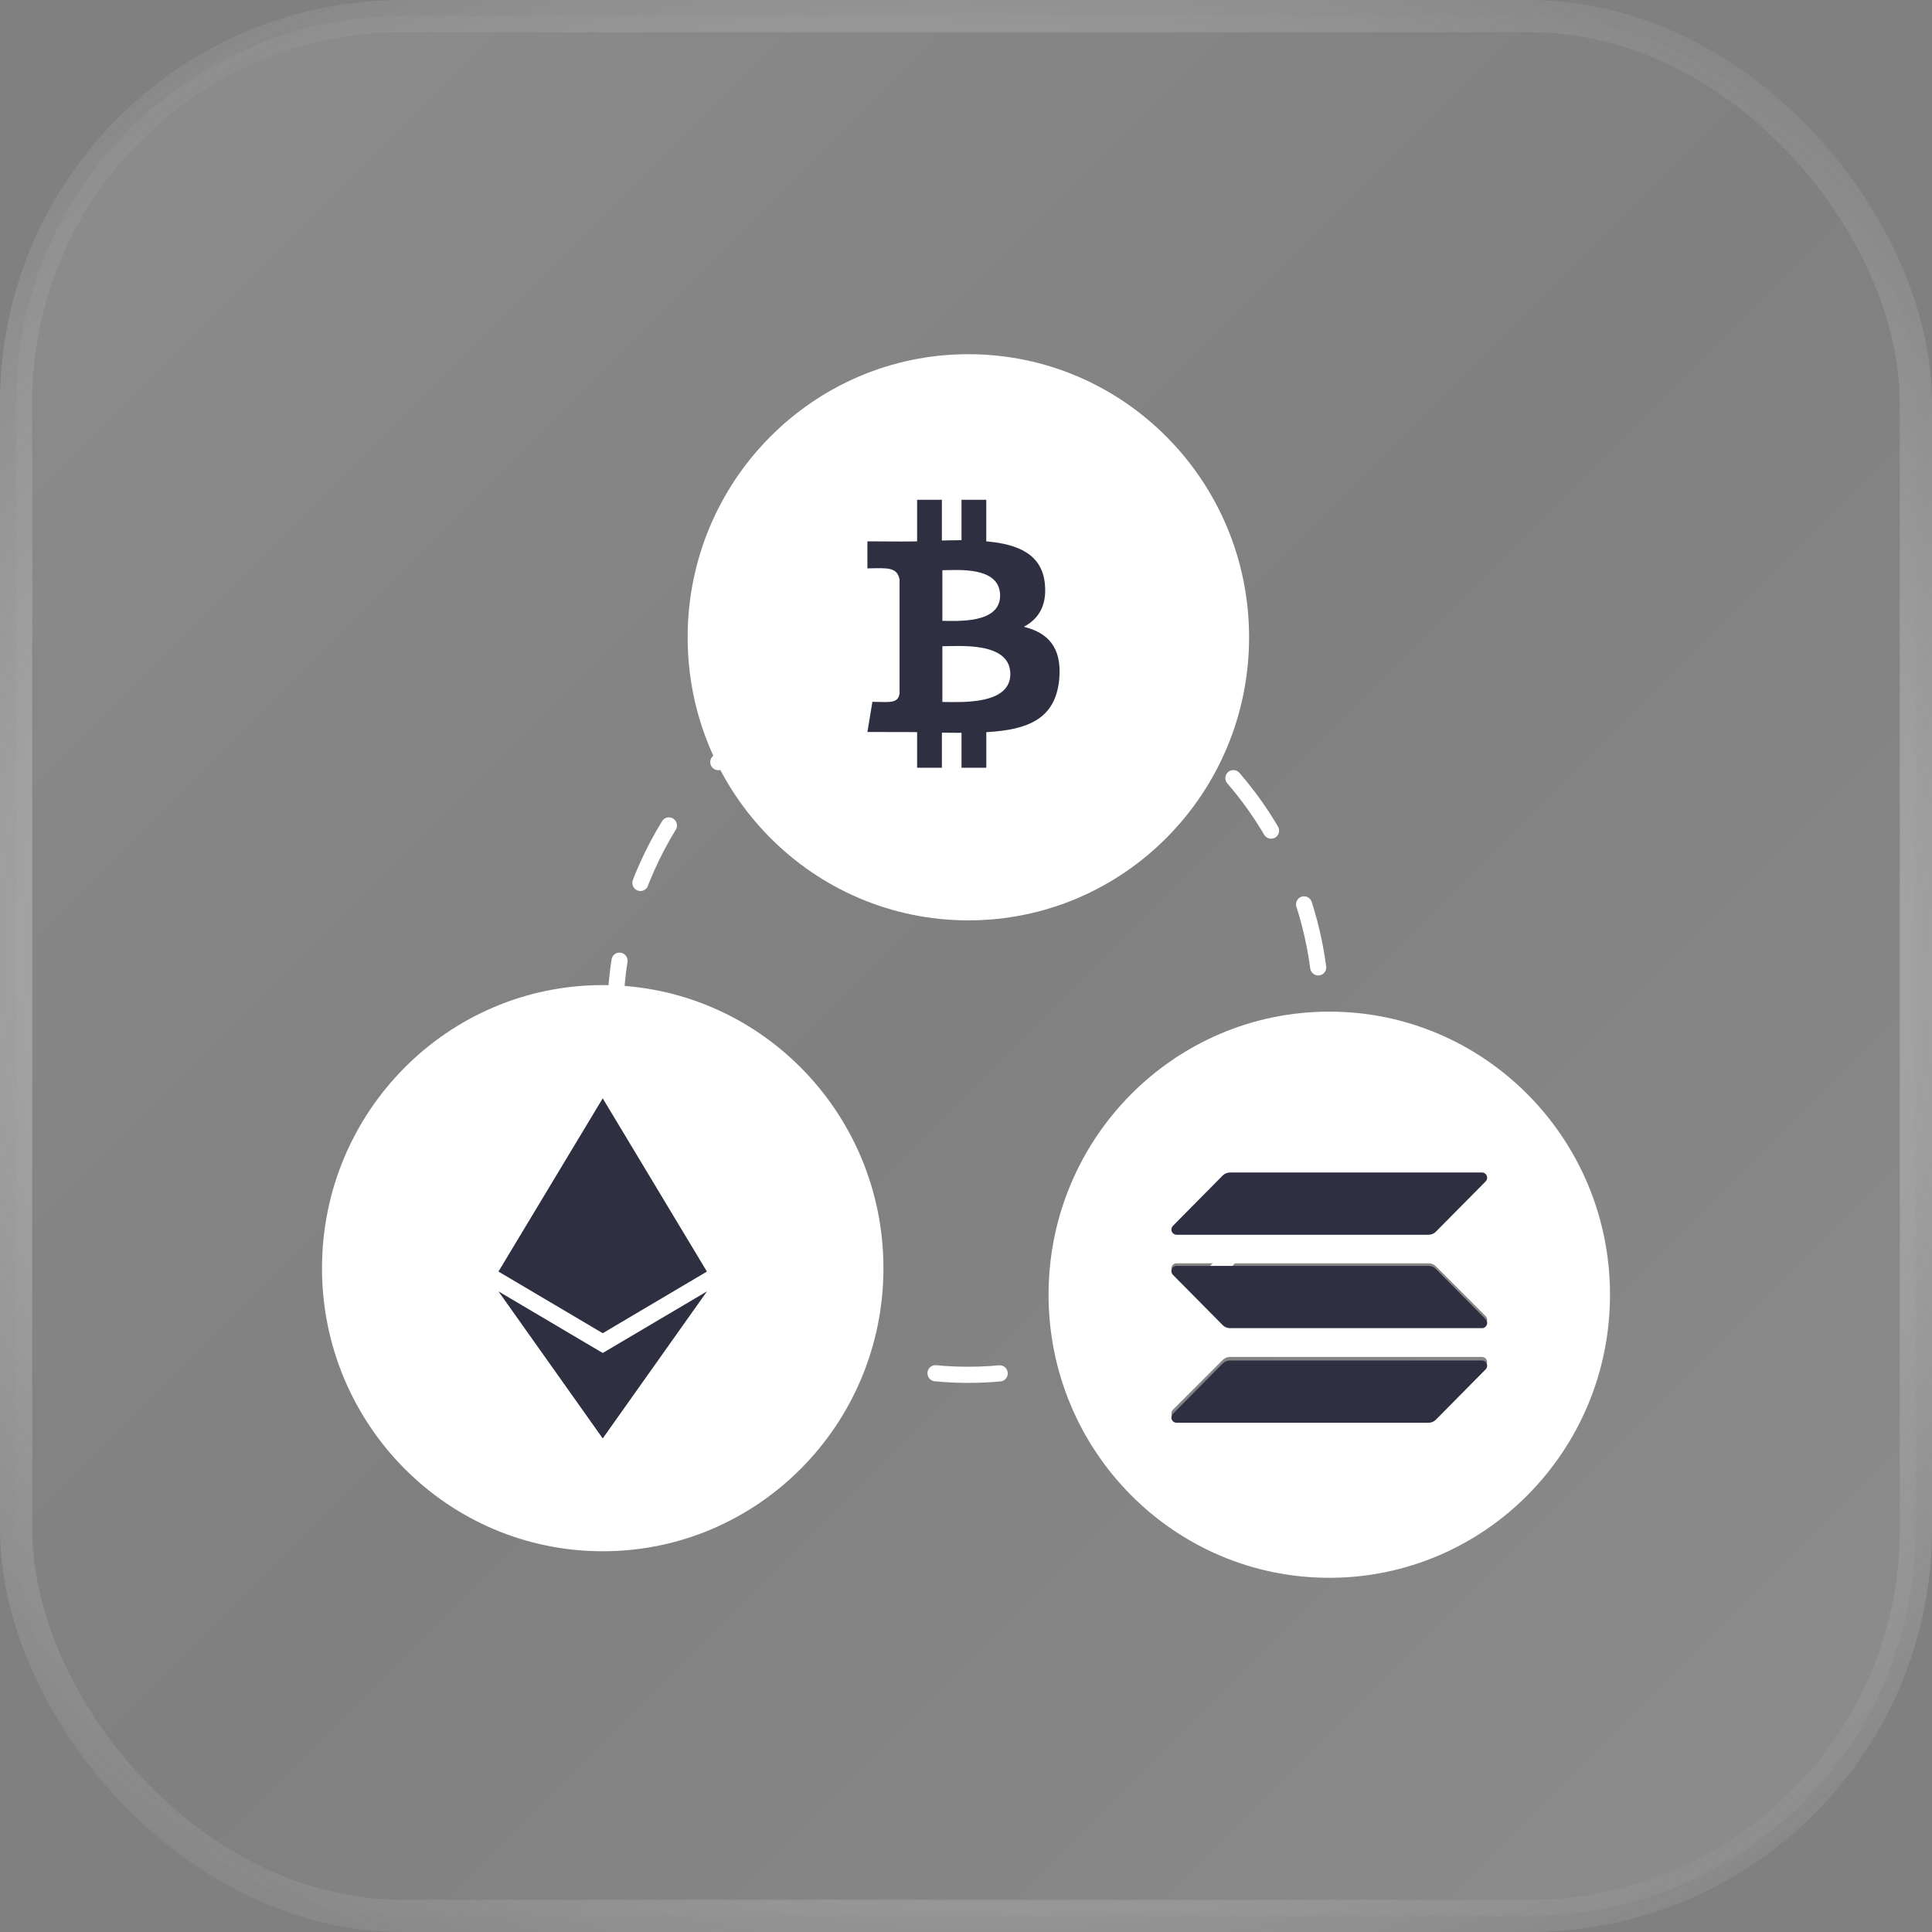 <svg width="80" height="80" viewBox="0 0 120 120" fill="none" xmlns="http://www.w3.org/2000/svg">
                            <rect x="0" y="0" width="120" height="120" fill="#808080" stroke="none"/>
                            <rect x="1" y="1" width="118" height="118" rx="24" fill="url(#paint0_linear_1366_4565)" fill-opacity="0.15" stroke="url(#paint1_radial_1366_4565)" stroke-width="2"></rect>
                            <ellipse rx="21.946" ry="22.289" transform="matrix(0.965 0.263 -0.255 0.967 60.146 63.08)" stroke="white" stroke-width="1.001" stroke-linecap="round" stroke-dasharray="4 5.01"></ellipse>
                            <ellipse rx="17.436" ry="17.583" transform="matrix(-1 0 0 1 60.147 39.583)" fill="white"></ellipse>
                            <path d="M63.592 38.93C64.472 38.469 65.031 37.65 64.901 36.287C64.731 34.423 63.238 33.798 61.26 33.624V31.043H59.721V33.552C59.321 33.552 58.912 33.563 58.502 33.572V31.043H56.963V33.624C56.397 33.642 55.738 33.633 53.876 33.624V35.304C55.09 35.282 55.728 35.202 55.874 36V43.068C55.782 43.701 55.287 43.61 54.186 43.59L53.877 45.465C56.682 45.465 56.964 45.475 56.964 45.475V47.686H58.503V45.506C58.922 45.516 59.332 45.516 59.722 45.516V47.686H61.261V45.476C63.839 45.332 65.562 44.667 65.792 42.177C65.971 40.18 65.053 39.289 63.593 38.931L63.592 38.93ZM58.532 35.417C59.401 35.417 62.119 35.14 62.119 36.994C62.119 38.766 59.401 38.561 58.532 38.561V35.417ZM58.532 43.6V40.138C59.571 40.138 62.753 39.841 62.753 41.869C62.753 43.826 59.571 43.6 58.532 43.6V43.6Z" fill="#2E3042"></path>
                            <path d="M82.564 62.834C92.194 62.834 100 70.706 100 80.417C100 90.129 92.194 98 82.564 98C72.934 98 65.128 90.129 65.128 80.417C65.128 70.706 72.934 62.834 82.564 62.834ZM92.052 84.282H76.396C76.227 84.282 76.065 84.349 75.944 84.469L72.851 87.563C72.806 87.607 72.776 87.665 72.763 87.727C72.751 87.789 72.757 87.854 72.781 87.913C72.806 87.972 72.847 88.022 72.899 88.057C72.952 88.092 73.014 88.11 73.077 88.11H88.732C88.901 88.11 89.064 88.043 89.184 87.923L92.277 84.828C92.322 84.784 92.352 84.726 92.364 84.664C92.376 84.602 92.37 84.538 92.346 84.479C92.322 84.421 92.281 84.371 92.228 84.335C92.176 84.3 92.115 84.282 92.052 84.282ZM88.732 78.466H73.077L73.003 78.474C72.948 78.487 72.897 78.515 72.856 78.554C72.814 78.593 72.785 78.643 72.769 78.698C72.753 78.753 72.753 78.811 72.767 78.867C72.781 78.922 72.81 78.972 72.85 79.013L75.945 82.107L76.022 82.173C76.13 82.25 76.261 82.294 76.396 82.294H92.052L92.126 82.287C92.181 82.274 92.232 82.246 92.273 82.207C92.314 82.167 92.344 82.118 92.36 82.063C92.375 82.008 92.376 81.95 92.362 81.894C92.347 81.839 92.319 81.788 92.278 81.748L89.183 78.653L89.107 78.587C88.998 78.509 88.867 78.466 88.732 78.466Z" fill="white"></path>
                            <path d="M92.051 84.502H76.395C76.226 84.502 76.064 84.57 75.943 84.691L72.85 87.816C72.806 87.862 72.775 87.919 72.763 87.983C72.75 88.046 72.756 88.111 72.781 88.17C72.805 88.23 72.846 88.28 72.898 88.316C72.951 88.351 73.013 88.37 73.076 88.369H88.731C88.901 88.37 89.063 88.302 89.184 88.181L92.276 85.054C92.321 85.009 92.351 84.951 92.363 84.888C92.376 84.826 92.369 84.76 92.345 84.701C92.321 84.642 92.28 84.592 92.228 84.556C92.175 84.521 92.114 84.502 92.051 84.502ZM88.731 78.627H73.076L73.002 78.635C72.947 78.648 72.896 78.675 72.855 78.715C72.814 78.755 72.784 78.805 72.768 78.861C72.752 78.916 72.752 78.975 72.766 79.031C72.78 79.087 72.809 79.138 72.849 79.179L75.944 82.305L76.021 82.372C76.129 82.45 76.26 82.494 76.395 82.494H92.051L92.125 82.486C92.18 82.473 92.231 82.445 92.272 82.406C92.313 82.366 92.343 82.316 92.359 82.26C92.374 82.204 92.375 82.146 92.361 82.09C92.346 82.034 92.318 81.983 92.277 81.942L89.183 78.816L89.106 78.749C88.997 78.669 88.866 78.627 88.731 78.627ZM92.051 72.826H76.395C76.226 72.826 76.064 72.894 75.943 73.015L72.85 76.141C72.806 76.186 72.776 76.244 72.763 76.307C72.751 76.37 72.758 76.435 72.782 76.494C72.806 76.553 72.847 76.604 72.899 76.639C72.952 76.674 73.013 76.693 73.076 76.693H88.731C88.901 76.693 89.063 76.625 89.184 76.504L92.276 73.379C92.321 73.334 92.352 73.276 92.364 73.213C92.377 73.15 92.37 73.084 92.346 73.025C92.322 72.966 92.281 72.915 92.228 72.879C92.176 72.844 92.114 72.825 92.051 72.826Z" fill="#2E3042"></path>
                            <ellipse cx="37.436" cy="78.769" rx="17.436" ry="17.583" fill="white"></ellipse>
                            <path d="M43.908 78.979L37.436 82.808L30.96 78.979L37.436 68.219L43.908 78.979ZM37.436 84.037L30.96 80.209L37.436 89.343L43.912 80.209L37.436 84.037Z" fill="#2E3042"></path>
                            <defs>
                              <linearGradient id="paint0_linear_1366_4565" x1="0" y1="0" x2="120" y2="120" gradientUnits="userSpaceOnUse">
                                <stop stop-color="white" stop-opacity="0.7"></stop>
                                <stop offset="0.505" stop-color="white" stop-opacity="0"></stop>
                                <stop offset="1" stop-color="white" stop-opacity="0.7"></stop>
                              </linearGradient>
                              <radialGradient id="paint1_radial_1366_4565" cx="0" cy="0" r="1" gradientUnits="userSpaceOnUse" gradientTransform="translate(60 60) rotate(96.857) scale(122.674 149.921)">
                                <stop stop-color="white"></stop>
                                <stop offset="1" stop-color="#363437" stop-opacity="0.2"></stop>
                              </radialGradient>
                            </defs>
                          </svg>